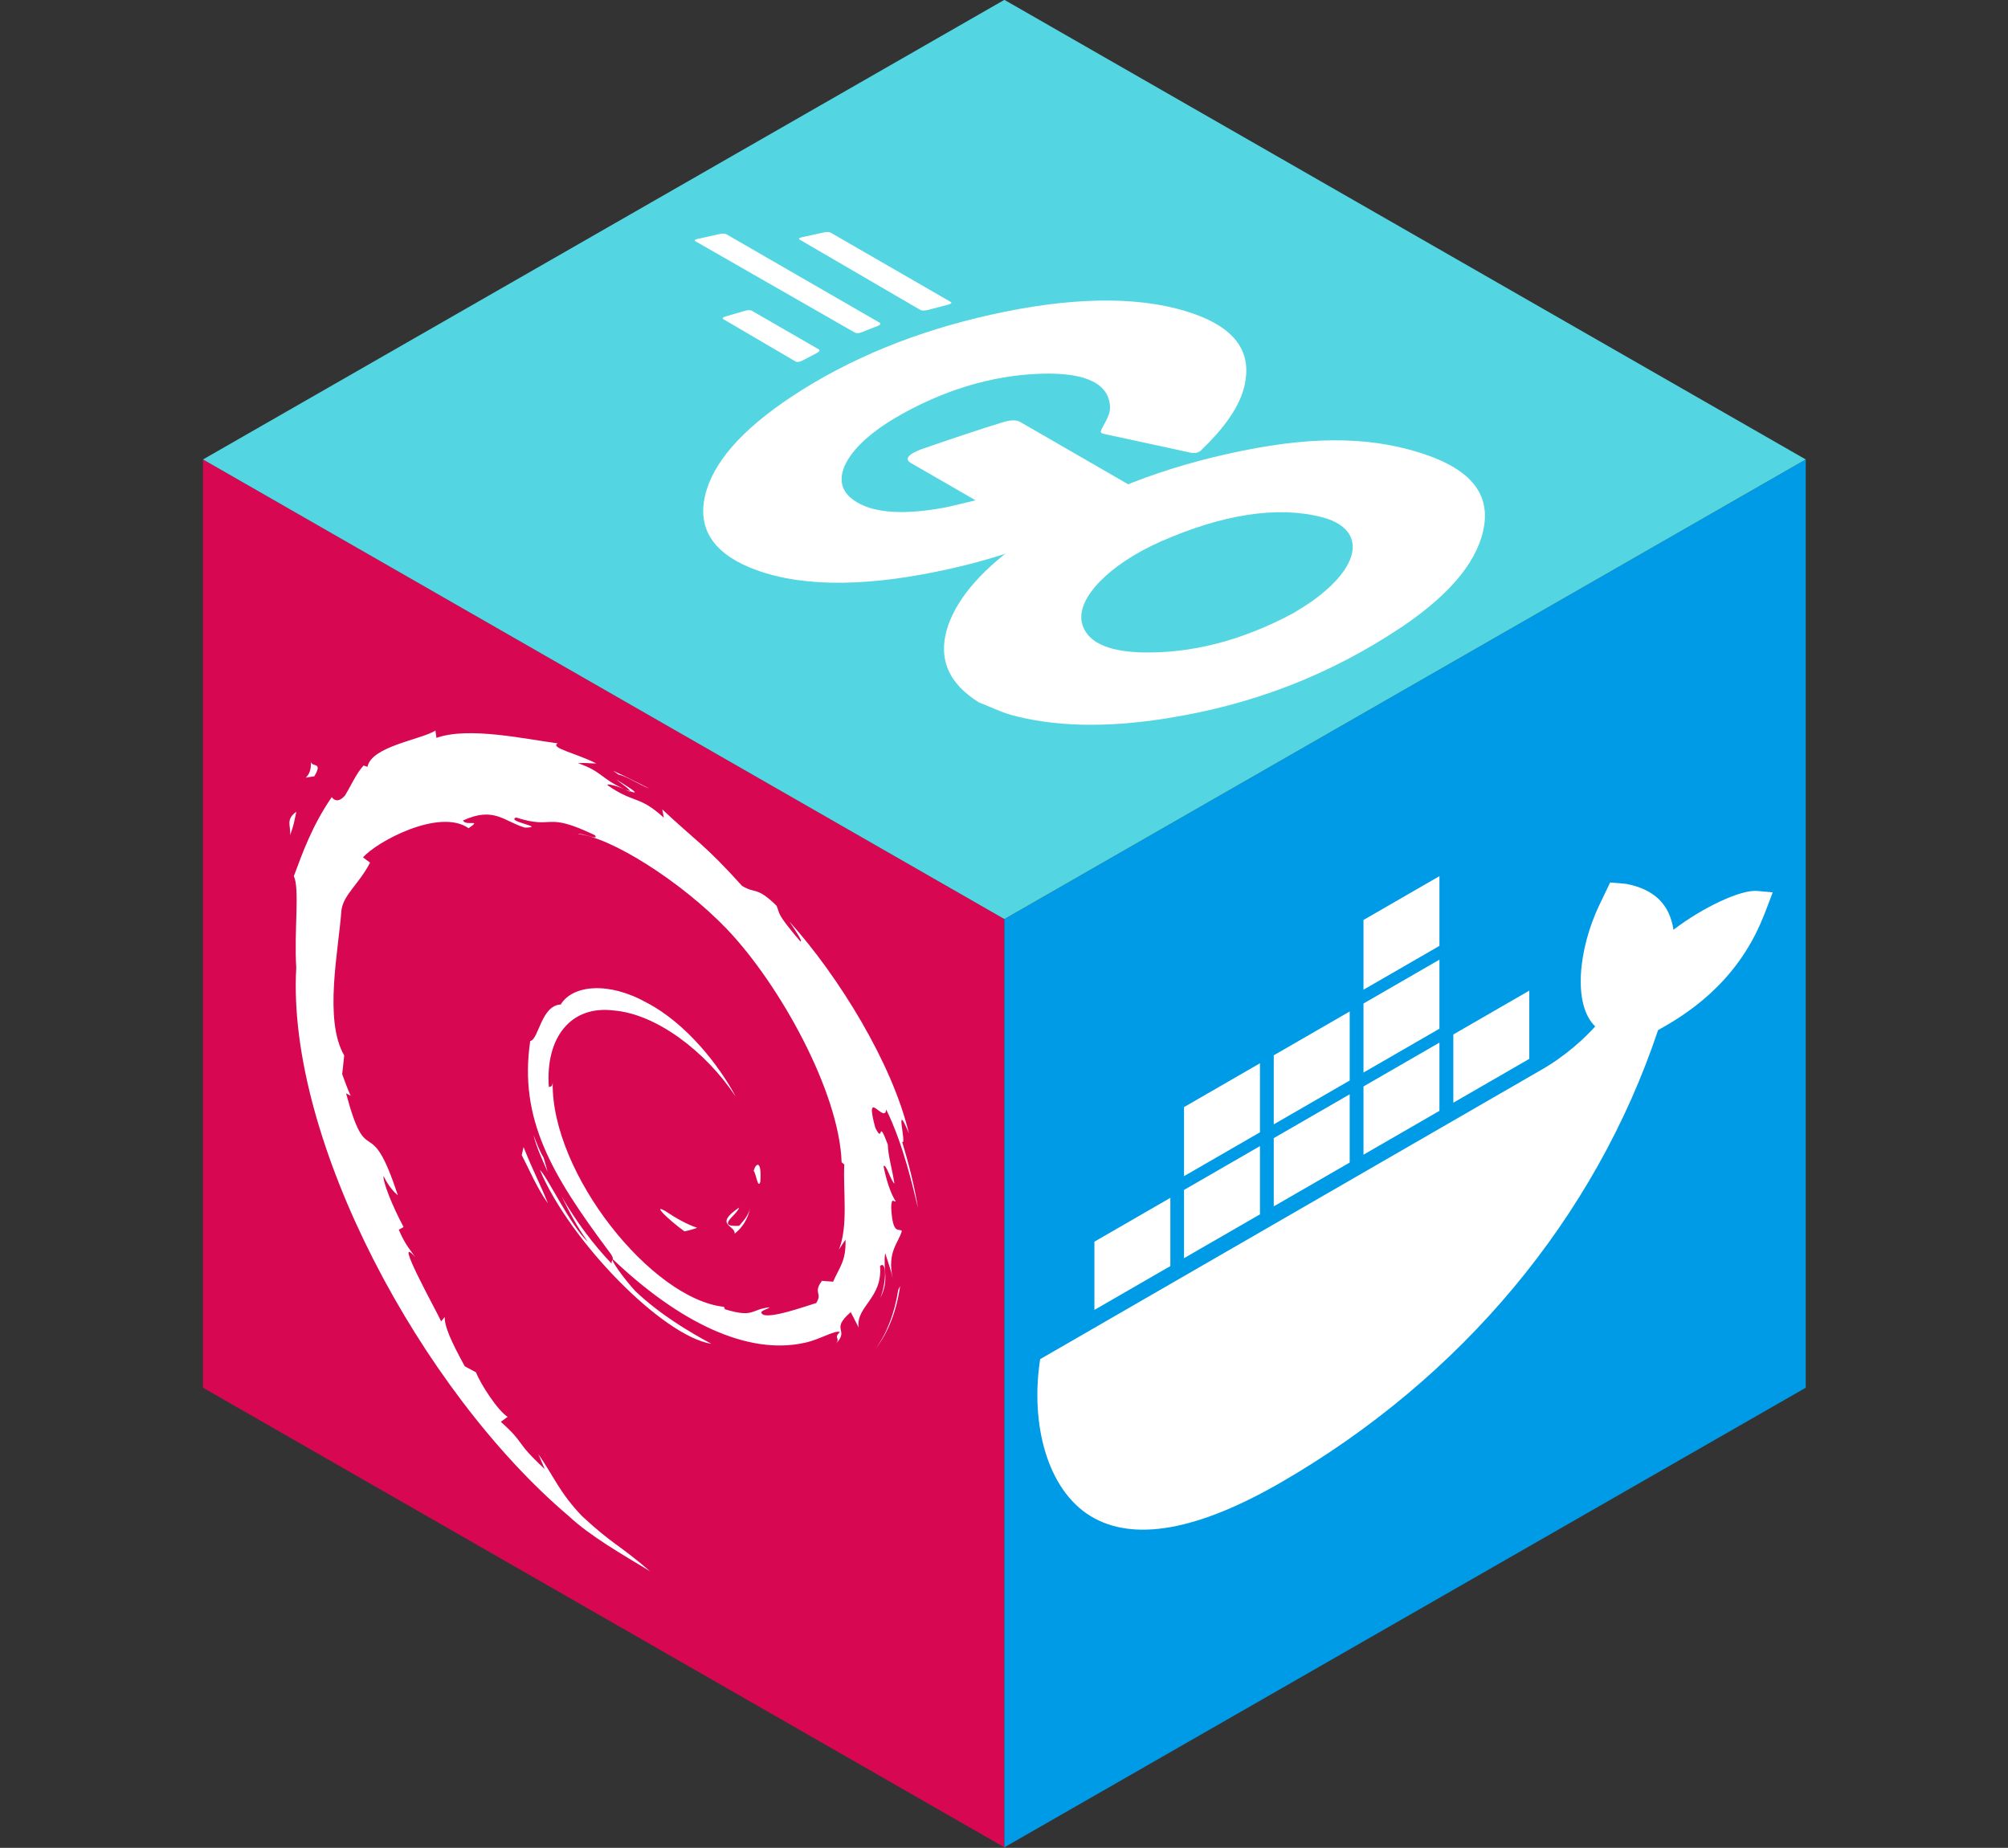 <?xml version="1.0" encoding="UTF-8" standalone="no"?>
<!-- Created with Inkscape (http://www.inkscape.org/) -->

<svg
   xmlns:dc="http://purl.org/dc/elements/1.1/"
   xmlns:cc="http://creativecommons.org/ns#"
   xmlns:rdf="http://www.w3.org/1999/02/22-rdf-syntax-ns#"
   xmlns:svg="http://www.w3.org/2000/svg"
   xmlns="http://www.w3.org/2000/svg"
   xmlns:sodipodi="http://sodipodi.sourceforge.net/DTD/sodipodi-0.dtd"
   xmlns:inkscape="http://www.inkscape.org/namespaces/inkscape"
   width="109.092mm"
   height="100.4mm"
   viewBox="0 0 386.546 355.748"
   id="svg2"
   version="1.1"
   inkscape:version="0.91 r13725"
   sodipodi:docname="logo.svg">
  <rect x="0" y="0" width="386.546" height="355.748" fill="#333333" stroke="none"/>
  <sodipodi:namedview
     id="base"
     pagecolor="#ffffff"
     bordercolor="#666666"
     borderopacity="1.0"
     inkscape:pageopacity="0.0"
     inkscape:pageshadow="2"
     inkscape:zoom="1.4"
     inkscape:cx="163.3339"
     inkscape:cy="118.34239"
     inkscape:document-units="px"
     inkscape:current-layer="layer1"
     showgrid="false"
     inkscape:window-width="1920"
     inkscape:window-height="1056"
     inkscape:window-x="0"
     inkscape:window-y="24"
     inkscape:window-maximized="1"
     fit-margin-top="0"
     fit-margin-left="11"
     fit-margin-right="11"
     fit-margin-bottom="0" />
  <defs
     id="defs4" />
  <g
     inkscape:label="Layer 1"
     inkscape:groupmode="layer"
     id="layer1"
     transform="translate(784.207,-300.047)">
    <g
       id="g4208"
       transform="matrix(0.605,0,0,0.605,-239.379,164.73)">
      <path
         id="path4412"
         inkscape:label="Face:3"
         style="fill:#d70751;fill-opacity:1;stroke:none;stroke-width:9.6;stroke-linejoin:round;stroke-miterlimit:4;stroke-dasharray:none;stroke-opacity:1"
         d="m -580.963,516.123 -254.983,-146.252 0,295.386 254.983,146.252 z"
         inkscape:connector-curvature="0" />
      <path
         id="path4414"
         inkscape:label="Face:0"
         style="fill:#009be7;fill-opacity:1;stroke:none;stroke-width:5;stroke-linejoin:round;stroke-miterlimit:4;stroke-dasharray:none;stroke-opacity:0"
         d="m -325.98,369.871 -254.983,146.252 0,295.386 254.983,-146.252 z"
         inkscape:connector-curvature="0" />
      <g
         id="g4171">
        <path
           inkscape:connector-curvature="0"
           d="M -325.98,369.87 -580.963,223.618 -835.945,369.87 -580.963,516.123 Z"
           style="fill:#53d6e1;fill-opacity:1;stroke:none;stroke-width:19.6;stroke-linejoin:round;stroke-miterlimit:4;stroke-dasharray:none;stroke-opacity:0"
           inkscape:label="Face:2"
           id="path4410" />
        <g
           id="g4518"
           transform="matrix(1.069,0.617,-1.851,1.069,-501.948,167.028)"
           style="fill:#ffffff;fill-opacity:1;stroke:none;stroke-width:1.403;stroke-miterlimit:4;stroke-dasharray:none;stroke-opacity:1">
          <g
             id="g4520"
             style="fill:#ffffff;fill-opacity:1;stroke:none;stroke-width:1.403;stroke-miterlimit:4;stroke-dasharray:none;stroke-opacity:1">
            <g
               id="g4522"
               style="fill:#ffffff;fill-opacity:1;stroke:none;stroke-width:1.403;stroke-miterlimit:4;stroke-dasharray:none;stroke-opacity:1">
              <g
                 id="g4524"
                 style="fill:#ffffff;fill-opacity:1;stroke:none;stroke-width:1.403;stroke-miterlimit:4;stroke-dasharray:none;stroke-opacity:1">
                <path
                   id="path4526"
                   d="m 40.2,101.1 c -0.4,0 -0.5,-0.2 -0.3,-0.5 L 42,97.9 c 0.2,-0.3 0.7,-0.5 1.1,-0.5 l 35.7,0 c 0.4,0 0.5,0.3 0.3,0.6 l -1.7,2.6 c -0.2,0.3 -0.7,0.6 -1,0.6 l -36.2,-0.1 z"
                   inkscape:connector-curvature="0"
                   style="fill:#ffffff;fill-opacity:1;stroke:none;stroke-width:1.403;stroke-miterlimit:4;stroke-dasharray:none;stroke-opacity:1" />
              </g>
            </g>
          </g>
          <g
             id="g4528"
             style="fill:#ffffff;fill-opacity:1;stroke:none;stroke-width:1.403;stroke-miterlimit:4;stroke-dasharray:none;stroke-opacity:1">
            <g
               id="g4530"
               style="fill:#ffffff;fill-opacity:1;stroke:none;stroke-width:1.403;stroke-miterlimit:4;stroke-dasharray:none;stroke-opacity:1">
              <g
                 id="g4532"
                 style="fill:#ffffff;fill-opacity:1;stroke:none;stroke-width:1.403;stroke-miterlimit:4;stroke-dasharray:none;stroke-opacity:1">
                <path
                   id="path4534"
                   d="m 25.1,110.3 c -0.4,0 -0.5,-0.2 -0.3,-0.5 l 2.1,-2.7 c 0.2,-0.3 0.7,-0.5 1.1,-0.5 l 45.6,0 c 0.4,0 0.6,0.3 0.5,0.6 l -0.8,2.4 c -0.1,0.4 -0.5,0.6 -0.9,0.6 l -47.3,0.1 z"
                   inkscape:connector-curvature="0"
                   style="fill:#ffffff;fill-opacity:1;stroke:none;stroke-width:1.403;stroke-miterlimit:4;stroke-dasharray:none;stroke-opacity:1" />
              </g>
            </g>
          </g>
          <g
             id="g4536"
             style="fill:#ffffff;fill-opacity:1;stroke:none;stroke-width:1.403;stroke-miterlimit:4;stroke-dasharray:none;stroke-opacity:1">
            <g
               id="g4538"
               style="fill:#ffffff;fill-opacity:1;stroke:none;stroke-width:1.403;stroke-miterlimit:4;stroke-dasharray:none;stroke-opacity:1">
              <g
                 id="g4540"
                 style="fill:#ffffff;fill-opacity:1;stroke:none;stroke-width:1.403;stroke-miterlimit:4;stroke-dasharray:none;stroke-opacity:1">
                <path
                   id="path4542"
                   d="m 49.3,119.5 c -0.4,0 -0.5,-0.3 -0.3,-0.6 l 1.4,-2.5 c 0.2,-0.3 0.6,-0.6 1,-0.6 l 20,0 c 0.4,0 0.6,0.3 0.6,0.7 l -0.2,2.4 c 0,0.4 -0.4,0.7 -0.7,0.7 l -21.8,-0.1 z"
                   inkscape:connector-curvature="0"
                   style="fill:#ffffff;fill-opacity:1;stroke:none;stroke-width:1.403;stroke-miterlimit:4;stroke-dasharray:none;stroke-opacity:1" />
              </g>
            </g>
          </g>
          <g
             id="g4544"
             style="fill:#ffffff;fill-opacity:1;stroke:none;stroke-width:1.403;stroke-miterlimit:4;stroke-dasharray:none;stroke-opacity:1">
            <g
               id="CXHf1q_5_"
               style="fill:#ffffff;fill-opacity:1;stroke:none;stroke-width:1.403;stroke-miterlimit:4;stroke-dasharray:none;stroke-opacity:1">
              <g
                 id="g4547"
                 style="fill:#ffffff;fill-opacity:1;stroke:none;stroke-width:1.403;stroke-miterlimit:4;stroke-dasharray:none;stroke-opacity:1">
                <g
                   id="g4549"
                   style="fill:#ffffff;fill-opacity:1;stroke:none;stroke-width:1.403;stroke-miterlimit:4;stroke-dasharray:none;stroke-opacity:1">
                  <path
                     id="path4551"
                     d="m 153.1,99.3 c -6.3,1.6 -10.6,2.8 -16.8,4.4 -1.5,0.4 -1.6,0.5 -2.9,-1 -1.5,-1.7 -2.6,-2.8 -4.7,-3.8 -6.3,-3.1 -12.4,-2.2 -18.1,1.5 -6.8,4.4 -10.3,10.9 -10.2,19 0.1,8 5.6,14.6 13.5,15.7 6.8,0.9 12.5,-1.5 17,-6.6 0.9,-1.1 1.7,-2.3 2.7,-3.7 -3.6,0 -8.1,0 -19.3,0 -2.1,0 -2.6,-1.3 -1.9,-3 1.3,-3.1 3.7,-8.3 5.1,-10.9 0.3,-0.6 1,-1.6 2.5,-1.6 5.1,0 23.9,0 36.4,0 -0.2,2.7 -0.2,5.4 -0.6,8.1 -1.1,7.2 -3.8,13.8 -8.2,19.6 -7.2,9.5 -16.6,15.4 -28.5,17 -9.8,1.3 -18.9,-0.6 -26.9,-6.6 -7.4,-5.6 -11.6,-13 -12.7,-22.2 -1.3,-10.9 1.9,-20.7 8.5,-29.3 7.1,-9.3 16.5,-15.2 28,-17.3 9.4,-1.7 18.4,-0.6 26.5,4.9 5.3,3.5 9.1,8.3 11.6,14.1 0.6,0.9 0.2,1.4 -1,1.7 z"
                     inkscape:connector-curvature="0"
                     style="fill:#ffffff;fill-opacity:1;stroke:none;stroke-width:1.403;stroke-miterlimit:4;stroke-dasharray:none;stroke-opacity:1" />
                </g>
                <g
                   id="g4553"
                   style="fill:#ffffff;fill-opacity:1;stroke:none;stroke-width:1.403;stroke-miterlimit:4;stroke-dasharray:none;stroke-opacity:1">
                  <path
                     id="path4555"
                     d="m 186.2,154.6 c -9.1,-0.2 -17.4,-2.8 -24.4,-8.8 -5.9,-5.1 -9.6,-11.6 -10.8,-19.3 -1.8,-11.3 1.3,-21.3 8.1,-30.2 7.3,-9.6 16.1,-14.6 28,-16.7 10.2,-1.8 19.8,-0.8 28.5,5.1 7.9,5.4 12.8,12.7 14.1,22.3 1.7,13.5 -2.2,24.5 -11.5,33.9 -6.6,6.7 -14.7,10.9 -24,12.8 -2.7,0.5 -5.4,0.6 -8,0.9 z M 210,114.2 c -0.1,-1.3 -0.1,-2.3 -0.3,-3.3 -1.8,-9.9 -10.9,-15.5 -20.4,-13.3 -9.3,2.1 -15.3,8 -17.5,17.4 -1.8,7.8 2,15.7 9.2,18.9 5.5,2.4 11,2.1 16.3,-0.6 7.9,-4.1 12.2,-10.5 12.7,-19.1 z"
                     inkscape:connector-curvature="0"
                     style="fill:#ffffff;fill-opacity:1;stroke:none;stroke-width:1.403;stroke-miterlimit:4;stroke-dasharray:none;stroke-opacity:1" />
                </g>
              </g>
            </g>
          </g>
        </g>
        <g
           id="g5105"
           transform="matrix(1,0.577,0,1,-753.452,509.713)"
           style="fill:#ffffff;fill-opacity:1;stroke:none;stroke-width:9.6;stroke-miterlimit:4;stroke-dasharray:none;stroke-opacity:1">
          <path
             id="path5107"
             d="m 64.525,62.053 c -4.125,0.058 0.78,2.125 6.165,2.954 1.488,-1.161 2.838,-2.336 4.04,-3.479 -3.354,0.821 -6.765,0.838 -10.205,0.525"
             inkscape:connector-curvature="0"
             style="fill:#ffffff;fill-opacity:1;stroke:none;stroke-width:9.6;stroke-miterlimit:4;stroke-dasharray:none;stroke-opacity:1" />
          <path
             id="path5109"
             d="m 86.665,56.533 c 2.457,-3.389 4.246,-7.102 4.878,-10.939 -0.551,2.736 -2.035,5.099 -3.435,7.592 -7.711,4.854 -0.726,-2.883 -0.004,-5.824 -8.29,10.436 -1.138,6.257 -1.439,9.171"
             inkscape:connector-curvature="0"
             style="fill:#ffffff;fill-opacity:1;stroke:none;stroke-width:9.6;stroke-miterlimit:4;stroke-dasharray:none;stroke-opacity:1" />
          <path
             id="path5111"
             d="m 94.839,35.268 c 0.497,-7.428 -1.462,-5.08 -2.121,-2.245 0.766,0.4 1.377,5.237 2.121,2.245"
             inkscape:connector-curvature="0"
             style="fill:#ffffff;fill-opacity:1;stroke:none;stroke-width:9.6;stroke-miterlimit:4;stroke-dasharray:none;stroke-opacity:1" />
          <path
             id="path5113"
             d="m 48.883,-66.264 c 2.201,0.395 4.757,0.698 4.398,1.224 2.407,-0.528 2.954,-1.015 -4.398,-1.224"
             inkscape:connector-curvature="0"
             style="fill:#ffffff;fill-opacity:1;stroke:none;stroke-width:9.6;stroke-miterlimit:4;stroke-dasharray:none;stroke-opacity:1" />
          <path
             id="path5115"
             d="m 53.281,-65.04 -1.556,0.32 1.448,-0.127 0.108,-0.193"
             inkscape:connector-curvature="0"
             style="fill:#ffffff;fill-opacity:1;stroke:none;stroke-width:9.6;stroke-miterlimit:4;stroke-dasharray:none;stroke-opacity:1" />
          <path
             id="path5117"
             d="m 121.93,38.085 c 0.247,6.671 -1.95,9.907 -3.932,15.637 l -3.564,1.781 c -2.919,5.666 0.282,3.598 -1.807,8.105 -4.556,4.049 -13.823,12.67 -16.789,13.457 -2.163,-0.047 1.469,-2.554 1.943,-3.537 -6.097,4.188 -4.894,6.285 -14.217,8.83 L 83.291,81.751 C 60.29,92.569 28.344,71.129 28.765,41.875 28.519,43.732 28.067,43.268 27.557,44.019 26.371,28.967 34.509,13.849 48.232,7.676 61.659,1.03 77.395,3.758 87.012,12.72 81.73,5.8 71.217,-1.534 58.757,-0.848 46.549,-0.655 35.132,7.102 31.321,15.521 c -6.253,3.938 -6.979,15.177 -9.704,17.233 -3.665,26.943 6.896,38.583 24.762,52.275 2.812,1.896 0.792,2.184 1.173,3.627 C 41.616,85.877 36.18,81.68 31.711,76.542 c 2.372,3.473 4.931,6.847 8.239,9.499 -5.596,-1.897 -13.074,-13.563 -15.256,-14.038 9.647,17.274 39.142,30.295 54.587,23.836 -7.146,0.263 -16.226,0.146 -24.256,-2.822 -3.371,-1.734 -7.958,-5.331 -7.14,-6.003 21.079,7.875 42.854,5.965 61.09,-8.655 4.641,-3.614 9.709,-9.761 11.173,-9.846 -2.206,3.317 0.377,1.596 -1.318,4.523 4.625,-7.456 -2.008,-3.035 4.779,-12.877 l 2.507,3.453 c -0.931,-6.188 7.687,-13.704 6.813,-23.492 1.975,-2.994 2.206,3.22 0.107,10.107 2.912,-7.64 0.767,-8.867 1.516,-15.171 0.81,2.118 1.867,4.37 2.412,6.606 -1.895,-7.382 1.948,-12.433 2.898,-16.724 -0.937,-0.415 -2.928,3.264 -3.383,-5.457 0.065,-3.788 1.054,-1.985 1.435,-2.917 -0.744,-0.427 -2.694,-3.33 -3.88,-8.9 0.86,-1.308 2.3,3.393 3.47,3.586 -0.753,-4.429 -2.049,-7.805 -2.103,-11.202 -3.421,-7.149 -1.211,0.953 -3.985,-3.069 -3.641,-11.357 3.021,-2.637 3.47,-7.796 5.52,7.995 8.667,20.387 10.11,25.519 -1.103,-6.258 -2.883,-12.32 -5.058,-18.185 1.677,0.705 -2.699,-12.875 2.18,-3.882 -5.21,-19.172 -22.302,-37.087 -38.025,-45.493 1.924,1.76 4.354,3.971 3.481,4.317 -7.819,-4.656 -6.444,-5.018 -7.565,-6.985 -6.369,-2.591 -6.788,0.208 -11.007,0.004 -12.005,-6.368 -14.318,-5.69 -25.368,-9.681 l 0.502,2.349 c -7.953,-2.649 -9.265,1.005 -17.862,0.009 -0.523,-0.409 2.753,-1.479 5.452,-1.871 -7.69,1.015 -7.329,-1.515 -14.854,0.279 1.855,-1.301 3.815,-2.162 5.793,-3.269 -6.271,0.381 -14.971,3.649 -12.286,0.677 -10.235,4.569 -28.403,10.976 -38.597,20.535 l -0.321,-2.142 c -4.672,5.608 -20.371,16.748 -21.622,24.011 l -1.249,0.291 c -2.431,4.116 -4.004,8.781 -5.932,13.016 -3.18,5.417 -4.661,2.085 -4.208,2.934 -6.253,12.679 -9.359,23.332 -12.043,32.069 1.912,2.858 0.046,17.206 0.769,28.688 -3.141,56.709 39.8,111.77 86.737,124.48 6.88,2.459 17.11,2.364 25.813,2.618 -10.268,-2.937 -11.595,-1.556 -21.595,-5.044 -7.215,-3.398 -8.797,-7.277 -13.907,-11.711 l 2.022,3.573 c -10.021,-3.547 -5.829,-4.39 -13.982,-6.972 l 2.16,-2.82 C 11.175,156.251 5.82,151.022 4.355,148.126 l -3.553,0.14 c -4.27,-5.269 -6.545,-9.063 -6.379,-12.005 l -1.148,2.047 c -1.301,-2.235 -15.709,-19.759 -8.234,-15.679 -1.389,-1.271 -3.235,-2.067 -5.237,-5.703 l 1.522,-1.739 c -3.597,-4.627 -6.621,-10.562 -6.391,-12.536 1.919,2.592 3.25,3.075 4.568,3.52 -9.083,-22.539 -9.593,-1.242 -16.474,-22.942 l 1.456,-0.116 c -1.116,-1.682 -1.793,-3.506 -2.69,-5.298 l 0.633,-6.313 C -44.113,63.94 -39.401,39.351 -38.459,25.865 -37.804,20.38 -33,14.543 -29.345,5.388 l -2.227,-0.384 c 4.256,-7.423 24.301,-29.814 33.583,-28.662 4.499,-5.649 -0.892,-0.02 -1.772,-1.443 9.878,-10.223 12.984,-7.222 19.65,-9.061 7.19,-4.268 -6.17,1.664 -2.761,-1.628 12.427,-3.174 8.808,-7.216 25.021,-8.828 1.71,0.973 -3.969,1.503 -5.395,2.766 10.354,-5.066 32.769,-3.914 47.326,2.811 16.895,7.896 35.873,31.232 36.622,53.189 l 0.852,0.229 c -0.431,8.729 1.336,18.822 -1.727,28.094 l 2.1,-4.385"
             inkscape:connector-curvature="0"
             style="fill:#ffffff;fill-opacity:1;stroke:none;stroke-width:9.6;stroke-miterlimit:4;stroke-dasharray:none;stroke-opacity:1" />
          <path
             id="path5119"
             d="m 19.5,67.715 -0.578,2.893 c 2.71,3.683 4.861,7.673 8.323,10.552 -2.49,-4.863 -4.341,-6.872 -7.745,-13.445"
             inkscape:connector-curvature="0"
             style="fill:#ffffff;fill-opacity:1;stroke:none;stroke-width:9.6;stroke-miterlimit:4;stroke-dasharray:none;stroke-opacity:1" />
          <path
             id="path5121"
             d="m 25.909,67.464 c -1.435,-1.587 -2.284,-3.497 -3.235,-5.4 0.909,3.345 2.771,6.219 4.504,9.143 l -1.269,-3.743"
             inkscape:connector-curvature="0"
             style="fill:#ffffff;fill-opacity:1;stroke:none;stroke-width:9.6;stroke-miterlimit:4;stroke-dasharray:none;stroke-opacity:1" />
          <path
             id="path5123"
             d="m 139.32,42.814 -0.605,1.52 c -1.111,7.892 -3.511,15.701 -7.189,22.941 4.06,-7.639 6.69,-15.995 7.79,-24.461"
             inkscape:connector-curvature="0"
             style="fill:#ffffff;fill-opacity:1;stroke:none;stroke-width:9.6;stroke-miterlimit:4;stroke-dasharray:none;stroke-opacity:1" />
          <path
             id="path5125"
             d="m 49.698,-68.243 c 2.789,-1.022 6.855,-0.56 9.814,-1.233 -3.855,0.324 -7.693,0.517 -11.484,1.005 l 1.67,0.228"
             inkscape:connector-curvature="0"
             style="fill:#ffffff;fill-opacity:1;stroke:none;stroke-width:9.6;stroke-miterlimit:4;stroke-dasharray:none;stroke-opacity:1" />
          <path
             id="path5127"
             d="m -48.219,-16.176 c 0.642,5.951 -4.477,8.26 1.134,4.337 3.007,-6.773 -1.175,-1.87 -1.134,-4.337"
             inkscape:connector-curvature="0"
             style="fill:#ffffff;fill-opacity:1;stroke:none;stroke-width:9.6;stroke-miterlimit:4;stroke-dasharray:none;stroke-opacity:1" />
          <path
             id="path5129"
             d="m -54.812,11.362 c 1.292,-3.967 1.526,-6.349 2.02,-8.645 -3.571,4.566 -1.643,5.539 -2.02,8.645"
             inkscape:connector-curvature="0"
             style="fill:#ffffff;fill-opacity:1;stroke:none;stroke-width:9.6;stroke-miterlimit:4;stroke-dasharray:none;stroke-opacity:1" />
        </g>
        <path
           id="path5216"
           d="m -442.533,577.154 -24.165,13.951 0,-21.715 24.165,-13.951 0,21.715 z m 0,-74.687 -24.165,13.951 0,22.19 24.165,-13.951 0,-22.19 z m 28.588,36.43 -24.165,13.951 0,21.715 24.165,-13.951 0,-21.715 z m -57.139,6.631 -24.165,13.951 0,21.971 24.165,-13.951 0,-21.971 z m 28.551,-16.484 -24.165,13.951 0,21.971 24.165,-13.951 0,-21.971 z m 101.191,-21.865 c -5.264,-0.507 -17.401,5.221 -26.724,12.358 -1.206,-8.077 -6.105,-12.89 -15.025,-14.612 l -5.118,-0.445 -3.4,7.081 c -6.727,14.047 -8.554,31.845 -1.353,38.728 -3.18,3.554 -9.432,9.503 -17.694,14.127 l -158.916,91.75 c -3.18,20.407 2.12,41.475 16.085,49.973 13.563,8.218 33.889,4.635 60.466,-10.709 57.542,-33.222 100.131,-84.315 120.055,-143.964 7.823,-4.371 24.713,-14.232 33.377,-35.794 0.548,-1.231 2.413,-6.219 3.107,-8.045 l -4.862,-0.446 z m -186.846,97.676 -24.128,13.93 0,21.715 24.165,-13.951 0,-21.715 z m 28.551,-16.484 -24.165,13.951 0,21.715 24.165,-13.951 0,-21.715 z m 28.551,-16.484 -24.165,13.951 0,21.715 24.165,-13.951 0,-21.715 z m -28.551,-9.874 -24.165,13.951 0,21.971 24.165,-13.951 0,-21.971 z"
           inkscape:connector-curvature="0"
           style="fill:#ffffff;fill-opacity:1" />
      </g>
    </g>
  </g>
  <style
     id="style4516"
     type="text/css">
	.st0{fill:#2DBCAF;}
	.st1{fill:#5DC9E1;}
	.st2{fill:#FDDD00;}
	.st3{fill:#CE3262;}
	.st4{fill:#00ACD7;}
	.st5{fill:#FFFFFF;}
</style>
</svg>
